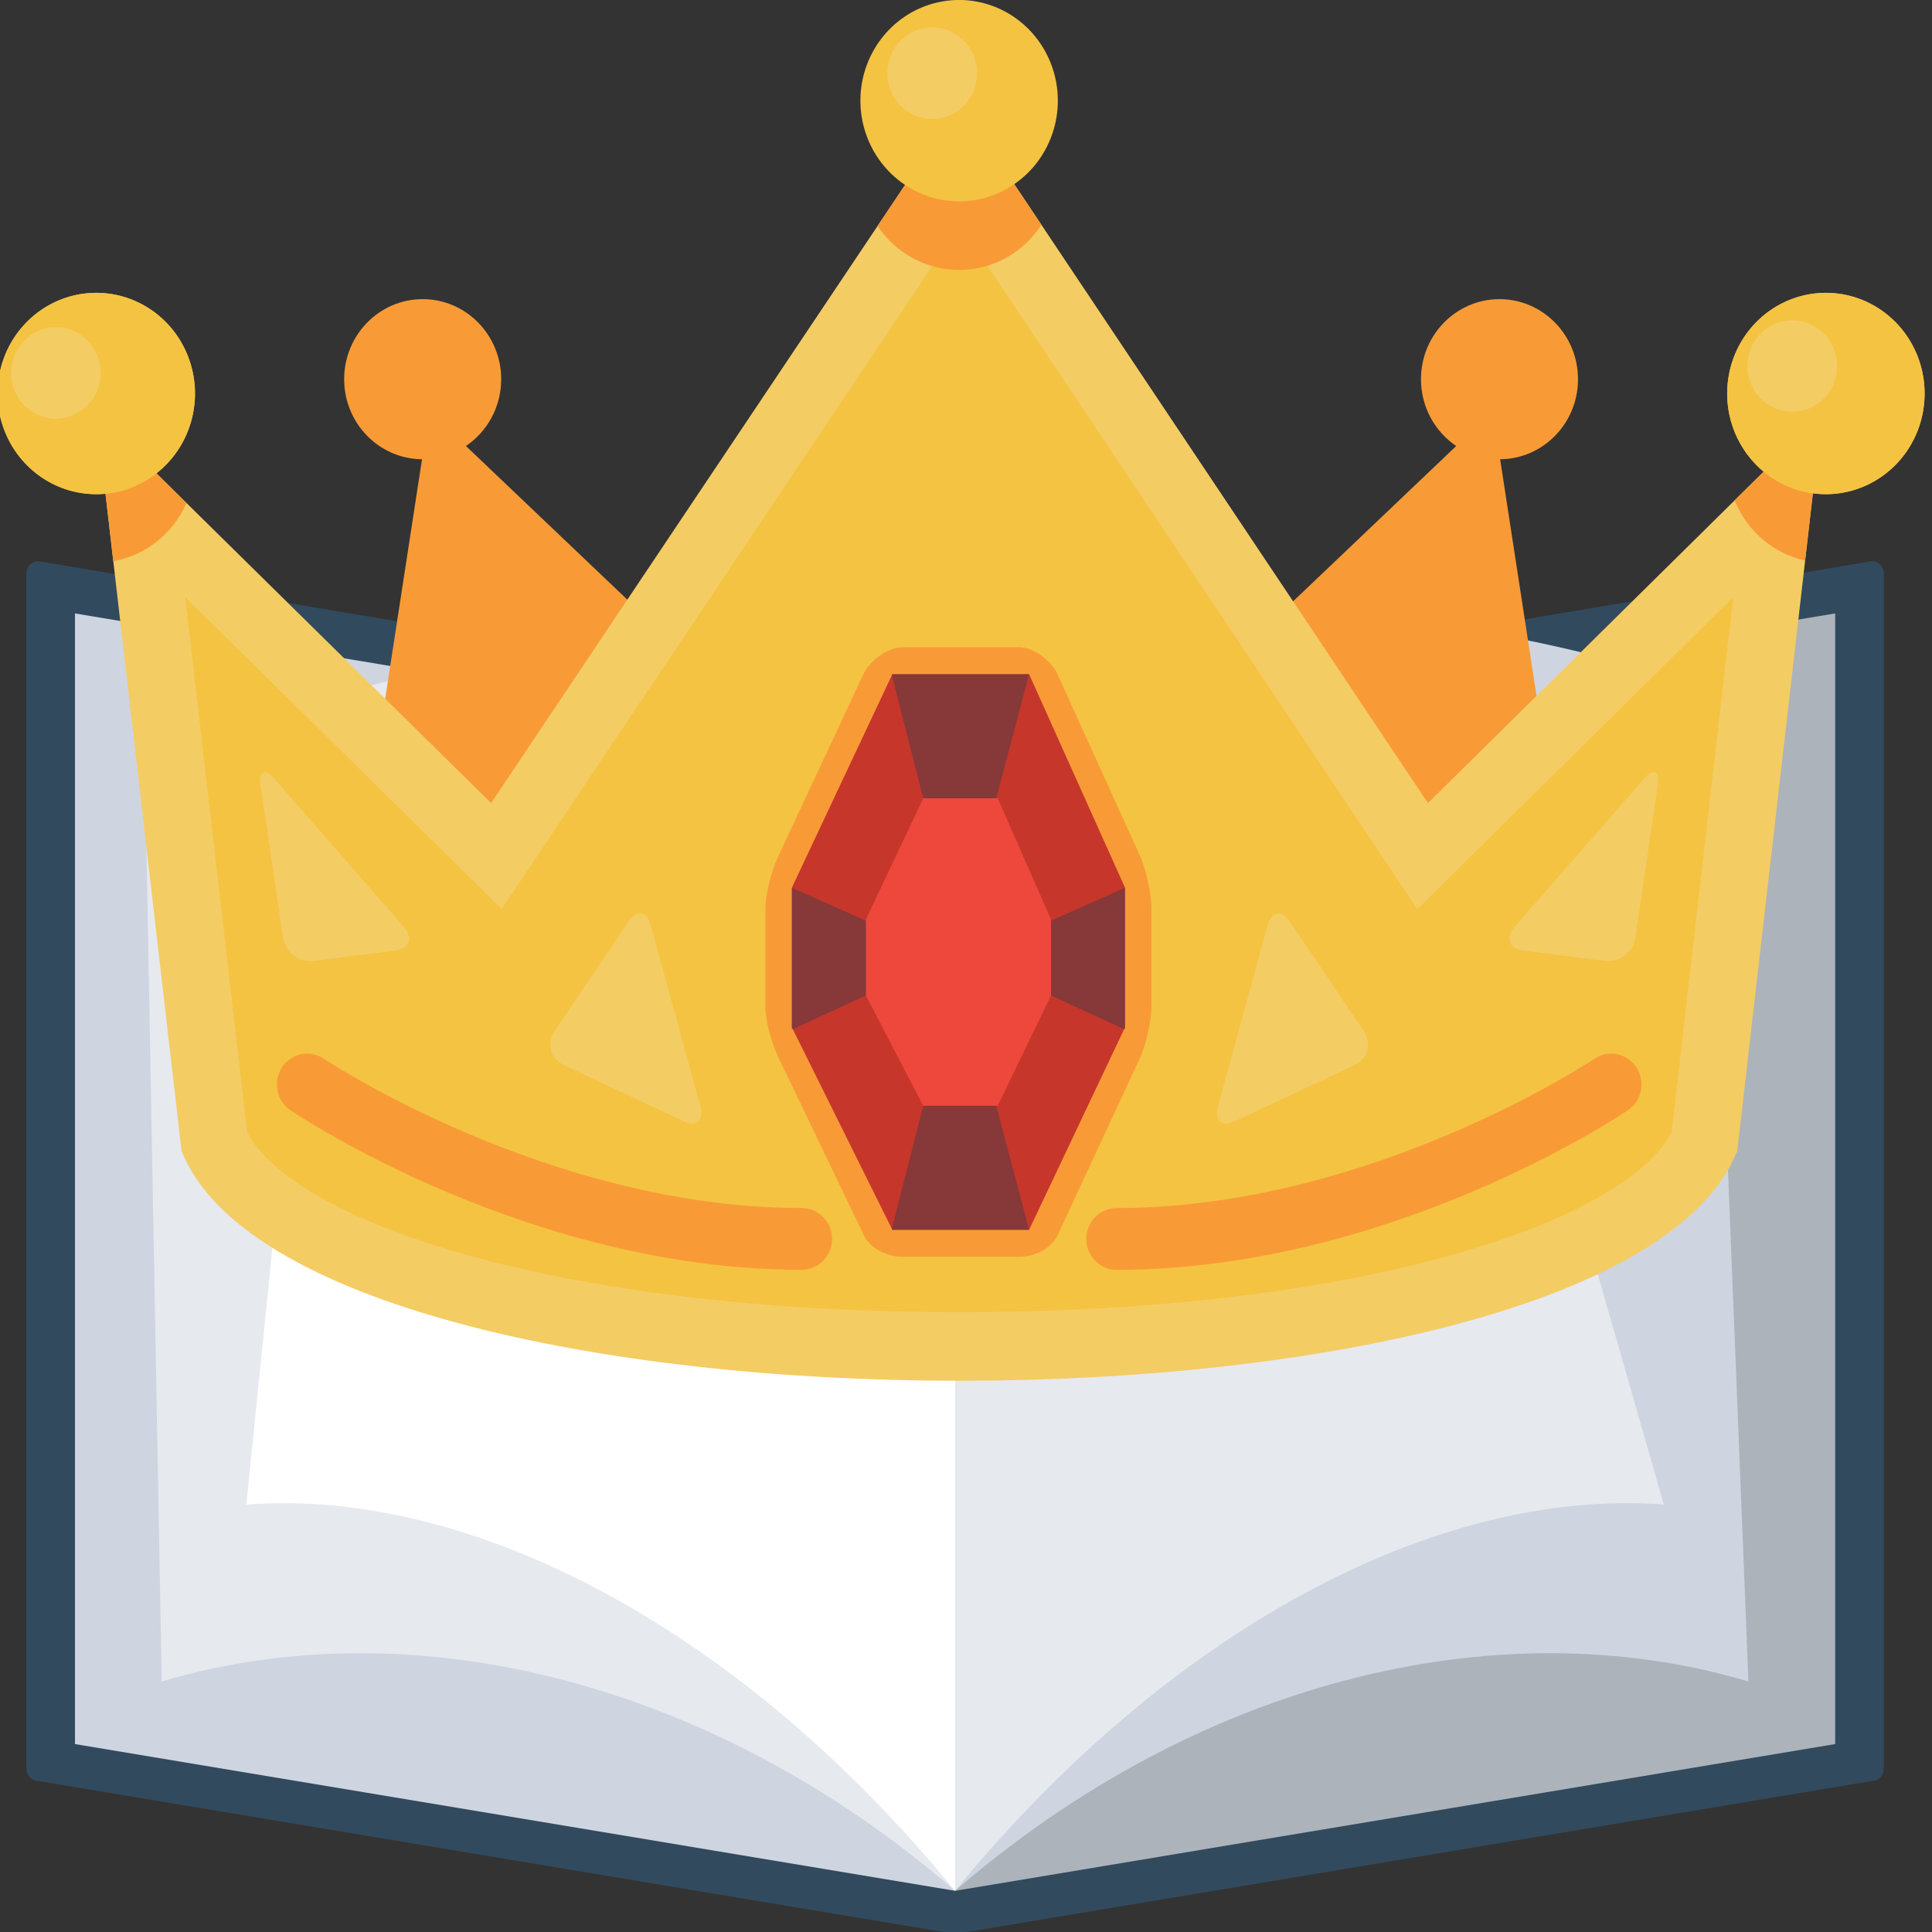 <?xml version="1.0" encoding="UTF-8" standalone="no"?>
<!-- Created with Inkscape (http://www.inkscape.org/) -->

<svg
   xmlns:dc="http://purl.org/dc/elements/1.1/"
   xmlns:cc="http://creativecommons.org/ns#"
   xmlns:rdf="http://www.w3.org/1999/02/22-rdf-syntax-ns#"
   xmlns:svg="http://www.w3.org/2000/svg"
   xmlns="http://www.w3.org/2000/svg"
   xmlns:sodipodi="http://sodipodi.sourceforge.net/DTD/sodipodi-0.dtd"
   xmlns:inkscape="http://www.inkscape.org/namespaces/inkscape"
   width="100mm"
   height="100mm"
   viewBox="0 0 100 100"
   version="1.1"
   id="svg108"
   inkscape:version="0.92.1 r15371"
   sodipodi:docname="icone.svg"
   inkscape:export-filename="C:\Users\Micael Ferreira\Desktop\icone.png"
   inkscape:export-xdpi="50.799999"
   inkscape:export-ydpi="50.799999">
  <rect x="0" y="0" width="100" height="100" fill="#333333" stroke="none"/>
  <defs
     id="defs102" />
  <sodipodi:namedview
     id="base"
     pagecolor="#ffffff"
     bordercolor="#666666"
     borderopacity="1.0"
     inkscape:pageopacity="0.0"
     inkscape:pageshadow="2"
     inkscape:zoom="0.52197962"
     inkscape:cx="450.64163"
     inkscape:cy="242.57243"
     inkscape:document-units="mm"
     inkscape:current-layer="g3647"
     showgrid="false"
     inkscape:window-width="1366"
     inkscape:window-height="705"
     inkscape:window-x="-8"
     inkscape:window-y="-8"
     inkscape:window-maximized="1"
     units="mm"
     width="518mm" />
  <g
     inkscape:label="Layer 1"
     inkscape:groupmode="layer"
     id="layer1"
     transform="translate(0,-197)">
    <g
       id="g3647"
       transform="matrix(1.362,0,0,1.362,-705.054,74.988)">
      <g
         transform="matrix(0.201,0,0,0.205,502.903,81.407)"
         id="g580"
         inkscape:export-filename="C:\Users\Micael Ferreira\g580.png"
         inkscape:export-xdpi="50.799999"
         inkscape:export-ydpi="50.799999">
        <path
           inkscape:connector-curvature="0"
           style="fill:#324a5e"
           d="M 254,172.4 81.2,144 c -1.6,-0.4 -2.8,0.8 -2.8,2.4 v 221.2 c 0,1.2 0.8,2.4 2,2.4 L 254,398.4 Z"
           id="path380" />
        <path
           style="fill:#ced5e0"
           d="M 254,390.4 V 180.8 L 87.6,153.6 v 209.6 z"
           id="polygon382"
           inkscape:connector-curvature="0" />
        <path
           inkscape:connector-curvature="0"
           style="fill:#324a5e"
           d="M 254,172.4 426.8,144 c 1.6,-0.4 2.8,0.8 2.8,2.4 v 221.2 c 0,1.2 -0.8,2.4 -2,2.4 L 254,398.4 Z"
           id="path384" />
        <path
           style="fill:#acb3ba"
           d="M 254,390.4 V 180.8 l 166.4,-27.2 v 209.6 z"
           id="polygon386"
           inkscape:connector-curvature="0" />
        <path
           style="fill:#ced5e0"
           d="M 396.466,167.154 C 348.466,153.554 299.2,142.8 254,181.2 V 390.4 C 299.2,352 356,337.6 404,351.6 Z"
           id="path388"
           inkscape:connector-curvature="0"
           sodipodi:nodetypes="ccccc" />
        <g
           id="g394">
          <path
             style="fill:#e6e9ee"
             d="M 346.025,175.253 C 303.225,172.053 294.4,132.8 254,181.2 v 209.2 c 40.4,-48.4 91.2,-74.8 134,-71.6 z"
             id="path390"
             inkscape:connector-curvature="0"
             sodipodi:nodetypes="ccccc" />
          <path
             style="fill:#e6e9ee"
             d="M 100.771,178.993 C 148.771,165.393 208.8,142.8 254,181.2 V 390.4 C 208.8,352 152,337.6 104,351.6 Z"
             id="path392"
             inkscape:connector-curvature="0"
             sodipodi:nodetypes="ccccc" />
        </g>
        <path
           style="fill:#ffffff"
           d="M 135.068,173.1 C 177.868,169.9 213.6,132.8 254,181.2 V 390.4 C 213.6,342 162.8,315.6 120,318.8 Z"
           id="path396"
           inkscape:connector-curvature="0"
           sodipodi:nodetypes="ccccc" />
        <g
           transform="translate(-0.867,-88.134)"
           id="g281">
          <path
             inkscape:connector-curvature="0"
             id="path11"
             d="M 219.1,263.636 162.384,210.7 c 4.014,-2.657 6.665,-7.208 6.665,-12.383 0,-8.198 -6.645,-14.845 -14.844,-14.845 -8.199,0 -14.846,6.646 -14.846,14.845 0,8.155 6.581,14.771 14.721,14.839 l -12.176,77.624 z"
             style="fill:#f89b36" />
          <path
             inkscape:connector-curvature="0"
             id="path13"
             d="M 292.9,263.636 349.615,210.7 c -4.014,-2.657 -6.664,-7.208 -6.664,-12.383 0,-8.198 6.645,-14.845 14.844,-14.845 8.199,0 14.846,6.646 14.846,14.845 0,8.155 -6.581,14.771 -14.723,14.839 l 12.178,77.624 z"
             style="fill:#f89b36" />
          <path
             style="fill:#f4cc64"
             d="M 344.273,276.89 255.787,147.101 167.142,276.89 92.493,204.785 108.61,341.359 c 22.904,56.836 271.24,56.836 294.145,0 l 16.012,-136.574 z"
             id="path15"
             inkscape:connector-curvature="0" />
          <path
             style="fill:#f89b36"
             d="m 109.544,221.255 -17.052,-16.471 3.218,27.274 c 6.204,-1.08 11.349,-5.212 13.834,-10.803 z"
             id="path17"
             inkscape:connector-curvature="0" />
          <path
             style="fill:#f89b36"
             d="m 402.246,220.775 c 2.309,5.619 7.273,9.859 13.336,11.157 l 3.184,-27.148 z"
             id="path19"
             inkscape:connector-curvature="0" />
          <path
             style="fill:#f4c342"
             d="m 255.682,371.261 c -76.779,0 -125.945,-16.958 -134.668,-33.372 l -11.705,-99.169 59.838,57.797 86.631,-126.841 86.492,126.863 59.703,-57.791 -11.624,99.145 c -8.73,16.413 -57.892,33.368 -134.667,33.368 z"
             id="path21"
             inkscape:connector-curvature="0" />
          <path
             style="fill:#f89b36"
             d="M 271.191,169.692 255.787,147.1 240.21,169.909 c 3.36,4.921 9.011,8.153 15.419,8.153 6.5,0 12.219,-3.328 15.562,-8.37 z"
             id="path23"
             inkscape:connector-curvature="0" />
          <path
             style="fill:#f4c342"
             d="m 111.155,200.967 a 18.663,18.663 0 0 1 -18.663,18.663 18.663,18.663 0 0 1 -18.663,-18.663 18.663,18.663 0 0 1 18.663,-18.663 18.663,18.663 0 0 1 18.663,18.663 z"
             id="circle25"
             inkscape:connector-curvature="0" />
          <path
             style="fill:#f4c342"
             d="m 438.171,200.967 a 18.663,18.663 0 0 1 -18.663,18.663 18.663,18.663 0 0 1 -18.663,-18.663 18.663,18.663 0 0 1 18.663,-18.663 18.663,18.663 0 0 1 18.663,18.663 z"
             id="circle27"
             inkscape:connector-curvature="0" />
          <path
             style="fill:#f4c342"
             d="m 111.155,200.967 a 18.663,18.663 0 0 1 -18.663,18.663 18.663,18.663 0 0 1 -18.663,-18.663 18.663,18.663 0 0 1 18.663,-18.663 18.663,18.663 0 0 1 18.663,18.663 z"
             id="circle31"
             inkscape:connector-curvature="0" />
          <path
             inkscape:connector-curvature="0"
             id="path33"
             d="m 84.857,205.633 c -4.678,0 -8.484,-3.807 -8.484,-8.483 0,-4.676 3.807,-8.483 8.484,-8.483 4.677,0 8.482,3.807 8.482,8.483 0,4.676 -3.805,8.483 -8.482,8.483 z"
             style="fill:#f4cc64" />
          <path
             style="fill:#f4c342"
             d="m 438.171,200.967 a 18.663,18.663 0 0 1 -18.663,18.663 18.663,18.663 0 0 1 -18.663,-18.663 18.663,18.663 0 0 1 18.663,-18.663 18.663,18.663 0 0 1 18.663,18.663 z"
             id="circle35"
             inkscape:connector-curvature="0" />
          <path
             inkscape:connector-curvature="0"
             id="path37"
             d="m 413.146,204.36 c -4.677,0 -8.483,-3.806 -8.483,-8.483 0,-4.677 3.807,-8.483 8.483,-8.483 4.676,0 8.483,3.807 8.483,8.483 0,4.678 -3.807,8.483 -8.483,8.483 z"
             style="fill:#f4cc64" />
          <path
             style="fill:#f4c342"
             d="m 274.291,146.676 a 18.662,18.662 0 0 1 -18.662,18.662 18.662,18.662 0 0 1 -18.662,-18.662 18.662,18.662 0 0 1 18.662,-18.662 18.662,18.662 0 0 1 18.662,18.662 z"
             id="circle41"
             inkscape:connector-curvature="0" />
          <path
             style="fill:#f4cc64"
             d="m 259.021,141.586 a 8.482,8.482 0 0 1 -8.482,8.482 8.482,8.482 0 0 1 -8.482,-8.482 8.482,8.482 0 0 1 8.482,-8.482 8.482,8.482 0 0 1 8.482,8.482 z"
             id="circle43"
             inkscape:connector-curvature="0" />
          <path
             inkscape:connector-curvature="0"
             id="path45"
             d="m 244.891,361 c -2.799,0 -6.081,-1.496 -7.293,-4.02 L 221.391,323.905 C 220.181,321.383 219,317.312 219,314.513 V 296.52 c 0,-2.8 1.181,-7.155 2.391,-9.678 l 16.114,-33.809 c 1.211,-2.523 4.587,-5.034 7.386,-5.034 h 22.125 c 2.799,0 6.057,2.523 7.236,5.062 l 15.555,33.562 c 1.18,2.539 2.193,7.129 2.193,9.929 v 17.928 c 0,2.8 -1.014,7.166 -2.193,9.705 l -15.53,32.768 c -1.18,2.541 -4.462,4.047 -7.261,4.047 z"
             style="fill:#f89b36" />
          <path
             style="fill:#c6362b"
             d="M 243.004,356 224,318.445 V 292.589 L 243.004,253 h 25.855 L 287,292.589 v 25.856 L 268.859,356 Z"
             id="polygon47"
             inkscape:connector-curvature="0" />
          <path
             style="fill:#ee483c"
             d="M 248.846,333 238,312.558 V 298.477 L 248.846,276 h 14.082 L 273,298.477 v 14.081 L 262.928,333 Z"
             id="polygon49"
             inkscape:connector-curvature="0" />
          <path
             style="opacity:0.4;fill:#2a3e4f;enable-background:new"
             d="m 242.859,253 5.987,23 h 13.793 l 6.22,-23 z"
             id="polygon51"
             inkscape:connector-curvature="0" />
          <path
             style="opacity:0.4;fill:#2a3e4f;enable-background:new"
             d="m 238,298.692 -14,-6.103 v 26.288 l 14,-6.319 z"
             id="polygon53"
             inkscape:connector-curvature="0" />
          <path
             style="opacity:0.4;fill:#2a3e4f;enable-background:new"
             d="m 242.859,356 5.987,-23 h 13.793 l 6.22,23 z"
             id="polygon55"
             inkscape:connector-curvature="0" />
          <path
             style="opacity:0.4;fill:#2a3e4f;enable-background:new"
             d="m 273,298.692 14,-6.103 v 26.288 l -14,-6.319 z"
             id="polygon57"
             inkscape:connector-curvature="0" />
          <g
             id="g63">
            <path
               inkscape:connector-curvature="0"
               id="path61"
               d="m 225.885,363.412 c -51.393,0 -94.858,-28.372 -96.684,-29.58 -2.637,-1.746 -3.36,-5.299 -1.615,-7.936 1.744,-2.638 5.295,-3.359 7.932,-1.616 v 0 c 0.42,0.275 42.504,27.681 90.367,27.681 3.162,0 5.727,2.563 5.727,5.726 -0.001,3.163 -2.565,5.725 -5.727,5.725 z"
               style="fill:#f89b36" />
          </g>
          <g
             id="g67">
            <path
               inkscape:connector-curvature="0"
               id="path65"
               d="m 285.396,363.412 c -3.162,0 -5.727,-2.562 -5.727,-5.726 0,-3.162 2.564,-5.726 5.727,-5.726 47.983,0 89.945,-27.402 90.363,-27.68 2.638,-1.746 6.189,-1.022 7.936,1.615 1.745,2.637 1.021,6.189 -1.615,7.936 -1.825,1.209 -45.291,29.581 -96.684,29.581 z"
               style="fill:#f89b36" />
          </g>
          <path
             style="fill:#f4cc64"
             d="m 197.352,299.604 c -0.752,-2.697 -2.668,-3.017 -4.257,-0.711 l -13.946,20.247 c -1.589,2.305 -0.809,5.147 1.735,6.318 l 22.563,10.378 c 2.543,1.171 4.008,-0.078 3.254,-2.774 z"
             id="path71"
             inkscape:connector-curvature="0" />
          <path
             style="fill:#f4cc64"
             d="m 126.203,272.416 c -1.861,-2.09 -3.045,-1.535 -2.63,1.234 l 4.215,28.105 c 0.415,2.768 3.028,4.749 5.806,4.402 l 15.349,-1.919 c 2.777,-0.347 3.526,-2.341 1.665,-4.431 z"
             id="path73"
             inkscape:connector-curvature="0" />
          <path
             style="fill:#f4cc64"
             d="m 313.93,299.604 c 0.752,-2.697 2.668,-3.017 4.257,-0.711 l 13.946,20.247 c 1.589,2.305 0.809,5.147 -1.735,6.318 l -22.563,10.378 c -2.543,1.171 -4.008,-0.078 -3.254,-2.774 z"
             id="path75"
             inkscape:connector-curvature="0" />
          <path
             style="fill:#f4cc64"
             d="m 385.078,272.416 c 1.862,-2.09 3.045,-1.535 2.63,1.234 l -4.215,28.105 c -0.415,2.768 -3.028,4.749 -5.806,4.402 l -15.349,-1.919 c -2.777,-0.347 -3.526,-2.341 -1.665,-4.431 z"
             id="path77"
             inkscape:connector-curvature="0" />
        </g>
      </g>
    </g>
  </g>
</svg>
